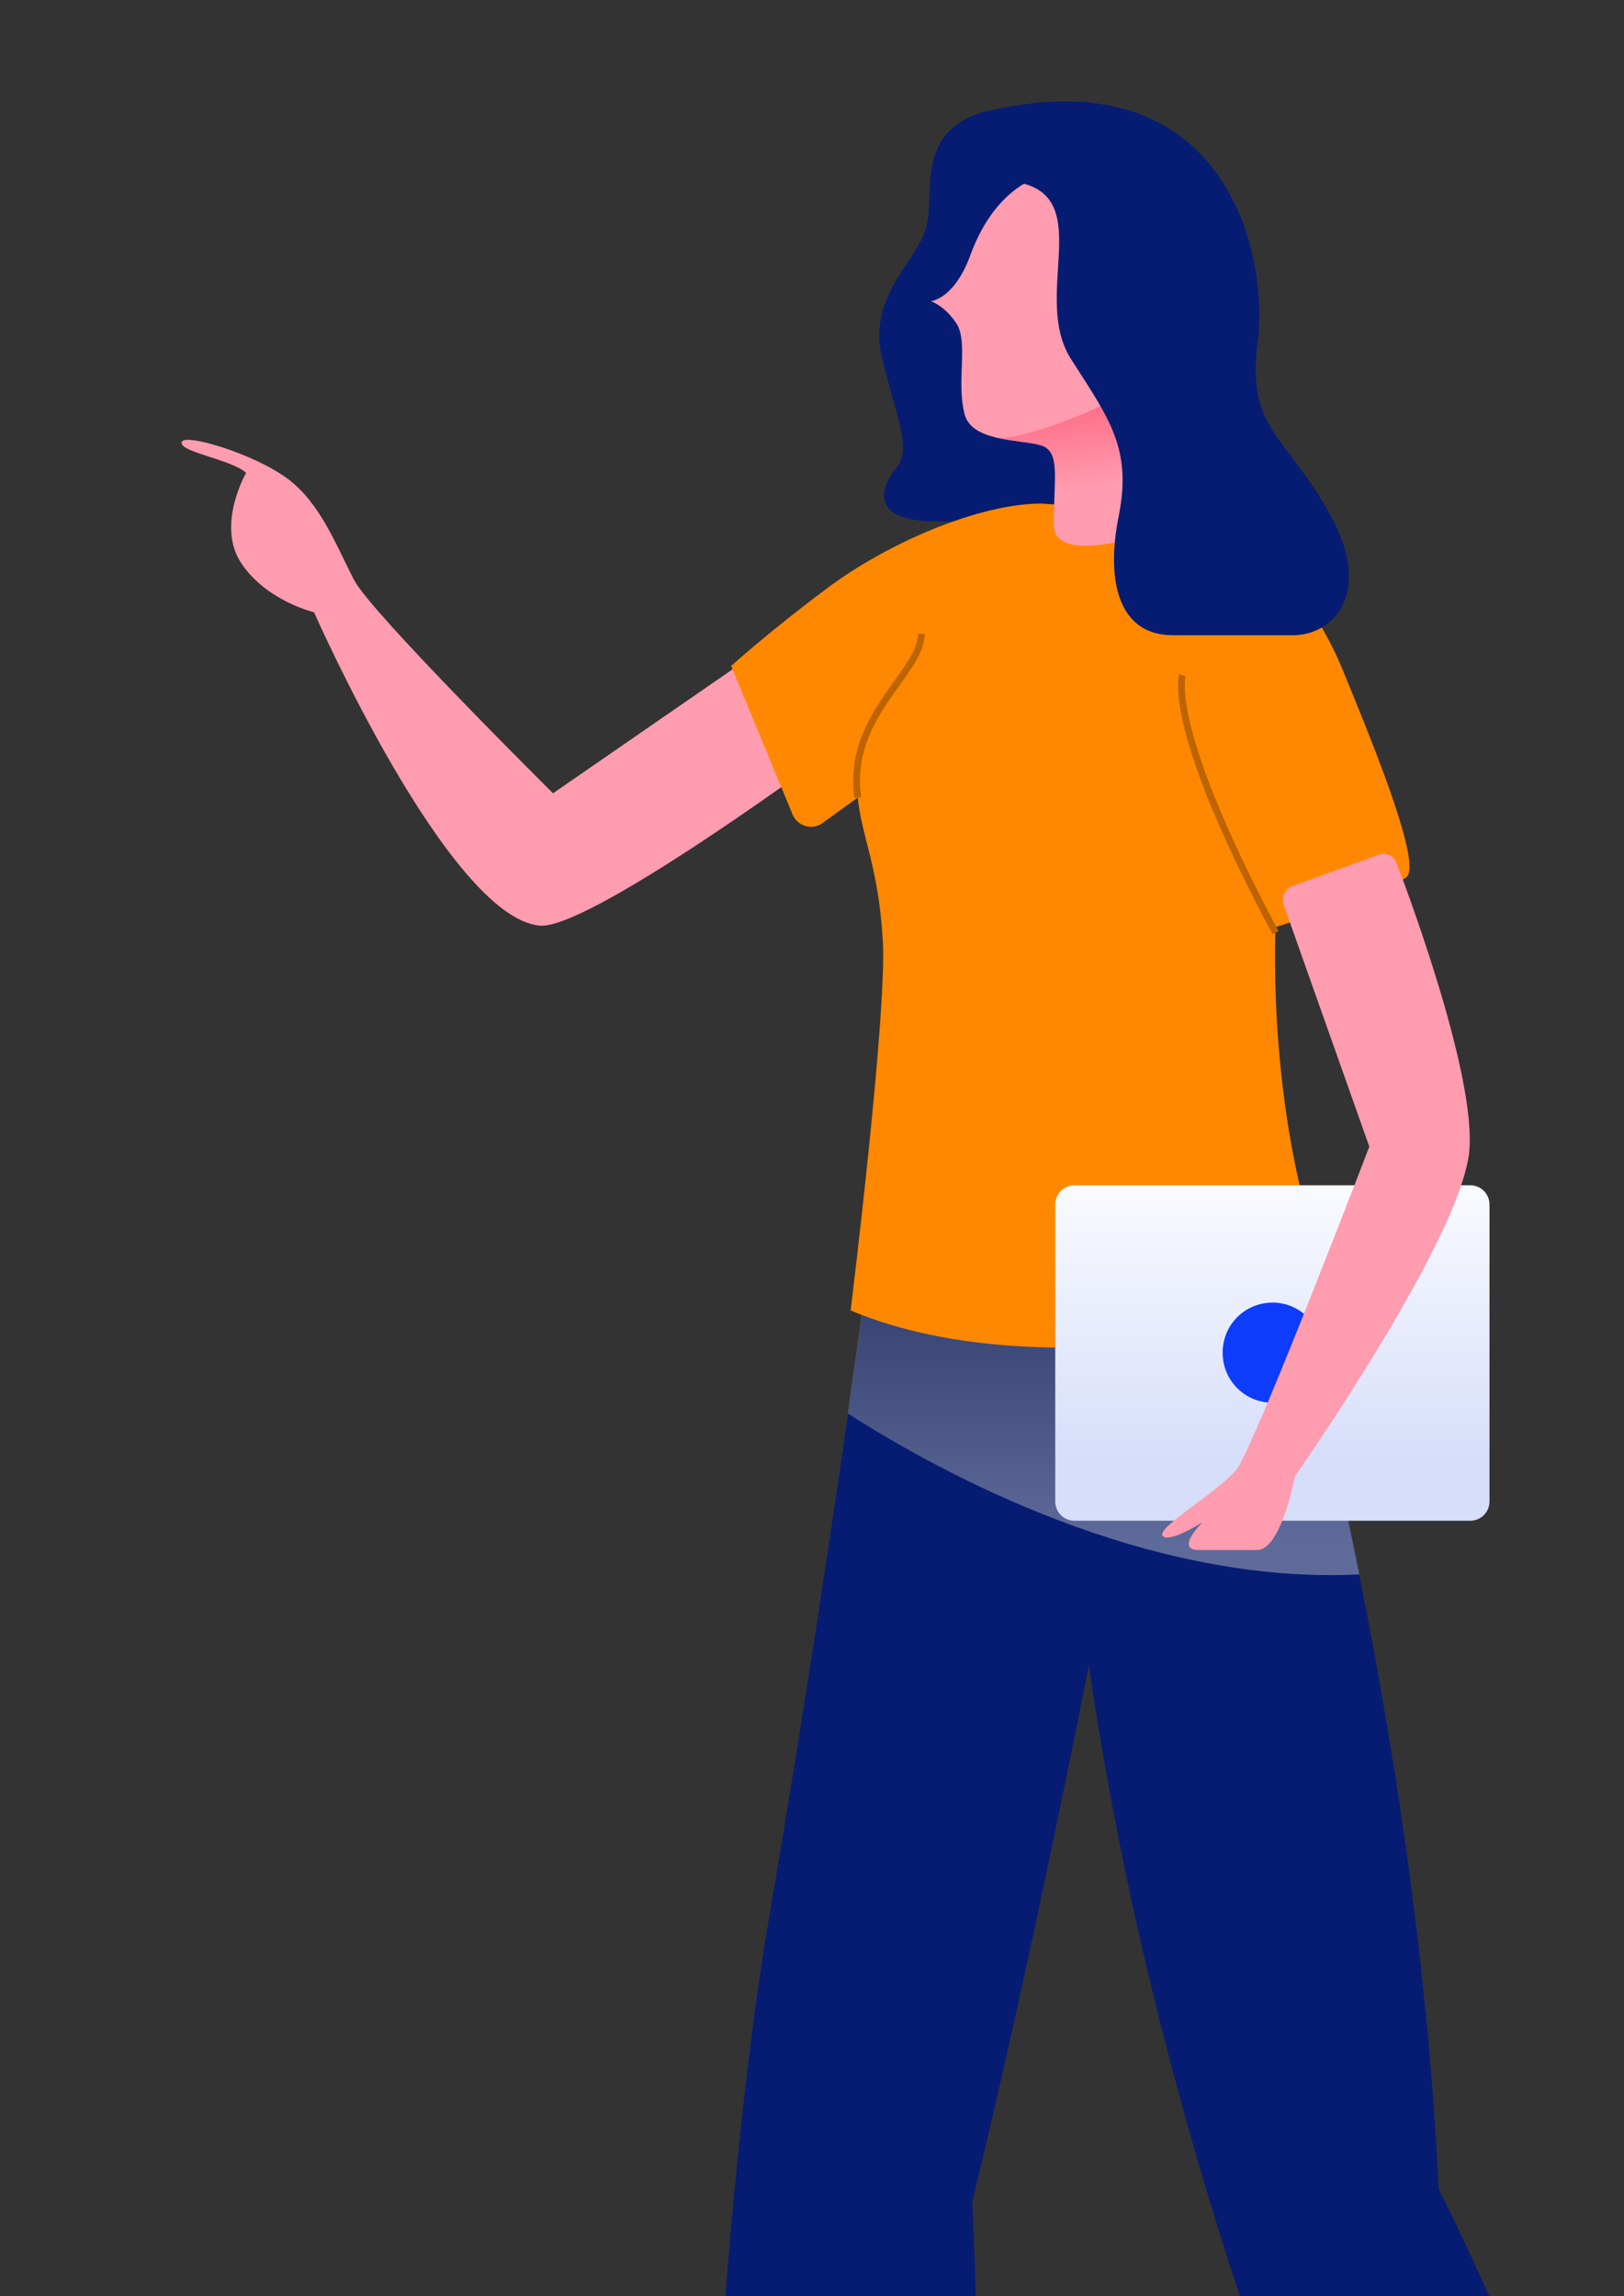 <?xml version="1.0" encoding="utf-8"?>
<!-- Generator: Adobe Illustrator 24.2.1, SVG Export Plug-In . SVG Version: 6.00 Build 0)  -->
<svg version="1.1" id="Layer_1" xmlns="http://www.w3.org/2000/svg" xmlns:xlink="http://www.w3.org/1999/xlink" x="0px" y="0px"
	 viewBox="0 0 227 321" style="enable-background:new 0 0 227 321;" xml:space="preserve">
<rect x="0" y="0" width="227" height="321" fill="#333333" stroke="none"/>
<style type="text/css">
	.st0{fill:#C1CCFA;}
	.st1{fill:#FF9CAF;}
	.st2{fill:#061C73;}
	.st3{opacity:0.46;fill:url(#SVGID_1_);}
	.st4{fill:#FF8800;}
	.st5{fill:url(#SVGID_2_);}
	.st6{fill:url(#SVGID_3_);}
	.st7{fill:#0D3CFA;}
	.st8{fill:none;stroke:#BD6400;stroke-width:0.956;stroke-miterlimit:10;}
	.st9{fill:none;stroke:#D7DEFA;stroke-width:0.956;stroke-miterlimit:10;}
</style>
<g>
	<path class="st0" d="M115.5,461.8c0,4-14.6,7.2-32.5,7.2c-18,0-32.5-3.2-32.5-7.2s14.6-7.2,32.5-7.2
		C100.9,454.6,115.5,457.8,115.5,461.8z"/>
	<path class="st0" d="M259.8,461.8c0,4-14.6,7.2-32.5,7.2c-18,0-32.5-3.2-32.5-7.2s14.6-7.2,32.5-7.2
		C245.3,454.6,259.8,457.8,259.8,461.8z"/>
	<g>
		<path class="st1" d="M98.8,387.9c0,0-5.2,40.8-6.8,52.1c-2.3,16.1-24.8,11.6-25.4,16.7c-0.7,5.3,33.3,7.3,36.5,4.8
			c3.2-2.5-1.4-3.7,2-17.6c3.4-13.9,14.3-56.8,14.3-56.8L98.8,387.9z"/>
		<path class="st1" d="M205.1,387.5c0,0,16.1,39.9,19.9,52.5c4.7,15.6-15.2,15.8-14.8,20.9c0.2,2.4,30.6,0.4,33.3-2.6
			c2.7-3-1.6-8.4-5.1-16.7c-6.2-14.7-13.4-58.5-13.4-58.5L205.1,387.5z"/>
		<path class="st2" d="M179.7,176.9c0,0,18.2,62,21.4,129.1c0,0,24.7,48.9,30.3,83.9h-30.3c0,0-36.4-70.4-48.9-157.1
			c0,0-7.9,40.6-16.3,75c0,0,2.8,51.7-2.8,82H97.7c0,0,1.9-75.5,9.8-121.7c7.9-46.1,14-91.4,14-91.4H179.7z"/>
		<linearGradient id="SVGID_1_" gradientUnits="userSpaceOnUse" x1="154.248" y1="215.146" x2="154.248" y2="173.505">
			<stop  offset="0" style="stop-color:#C5C5C5"/>
			<stop  offset="1" style="stop-color:#5B5B5A"/>
		</linearGradient>
		<path class="st3" d="M190,220.1c-5.2-26-10.3-43.2-10.3-43.2h-58.3c0,0-1.1,8-2.9,20.7C131.6,206,160.3,221.6,190,220.1z"/>
		<path class="st1" d="M103.8,92.6l-26.5,18.3c0,0-25.4-25.2-27.8-29.8c-2.4-4.6-4.6-10.6-9.2-14.1c-4.6-3.5-14.5-6.5-14.9-5.2
			c-0.4,1.4,6.9,2.4,9,4.3c0,0-4.2,7.3-0.7,12.6c3.5,5.3,10.2,6.9,10.2,6.9s18.7,42.5,31.5,43.8c6.6,0.7,38.6-22.8,38.6-22.8
			L103.8,92.6z"/>
		<path class="st2" d="M137,15.8c-9.6,3.2-5.9,12.1-7.8,16.8c-1.9,4.7-7.9,9.3-5.9,17.5c2,8.3,4.2,12.6,2,15.3
			c-2.2,2.6-4,7.5,5.7,7.5c9.8,0,13.2,0,21.1,0c7.9,0,10.1-6.7,6.7-16.3c-3.4-9.6-3.7-25-3.2-31.7C156.3,18.1,143.6,13.6,137,15.8z"
			/>
		<path class="st4" d="M119.9,111.5c0.5,5.4,2.9,9.6,3.5,20c0.6,10.4-4.5,51.7-4.5,51.7c27.8,11.7,68.7,0,68.7,0
			c-10.9-22.8-9.3-53.6-9.3-53.6s16-5,18.3-7c2.3-2-5.6-20.8-8.9-28.9s-11-19.6-19.4-21c-8.4-1.4-22.7-2.3-22.7-2.3
			c-8.9,0-21.6,5.6-29.8,11.7c-8.2,6.1-13.6,11-13.6,11l8.6,20.8c0.7,1.6,2.7,2.2,4.1,1.2L119.9,111.5z"/>
		<path class="st1" d="M149.8,23.9c7.2-0.1,16.3,3.9,17.7,18.6c1.4,14.8-3.4,23.3-3.1,30.9c0,0-17.1,6.5-17.1,0s0.8-9.6-1.2-10.9
			c-2-1.2-10.3-0.3-11.3-4.7c-1.1-4.4,0.5-9.7-1-12.4c-1.6-2.6-3.7-3.3-3.7-3.3s3.3-0.2,5.6-6.6C138,29.3,142.5,23.9,149.8,23.9z"/>
		<linearGradient id="SVGID_2_" gradientUnits="userSpaceOnUse" x1="152.962" y1="49.87" x2="154.993" y2="67.917">
			<stop  offset="4.431090e-02" style="stop-color:#FF5773"/>
			<stop  offset="1" style="stop-color:#FF5773;stop-opacity:0"/>
		</linearGradient>
		<path class="st5" d="M139.2,61.2c2.7,0.6,5.8,0.7,6.9,1.4c2,1.2,1.2,4.4,1.2,10.9c0,6.5,17.1,0,17.1,0c-0.3-6.8,3.5-14.3,3.3-26.3
			c-0.4,0.1-0.7,0.4-1,0.8C161.7,54.7,143.5,61.7,139.2,61.2z"/>
		<path class="st2" d="M137,15.8c0,0-3.2,7.1,6.2,9.9c9.5,2.7,1.1,16,6.5,24.5c5.4,8.4,8.5,12.5,6.7,21.8c-1.9,9.3,0,16.8,7.5,16.8
			c7.5,0,11.5,0,16.9,0c5.4,0,11.3-5.7,5.1-16.9c-6.2-11.2-11.7-11.8-10.1-24.2C177.4,35,170.9,7.2,137,15.8z"/>
		<linearGradient id="SVGID_3_" gradientUnits="userSpaceOnUse" x1="177.877" y1="203.672" x2="177.877" y2="159.678">
			<stop  offset="0" style="stop-color:#D7DEFA"/>
			<stop  offset="1" style="stop-color:#FFFFFF"/>
		</linearGradient>
		<path class="st6" d="M205.5,212.6h-55.3c-1.5,0-2.7-1.2-2.7-2.7v-41.5c0-1.5,1.2-2.7,2.7-2.7h55.3c1.5,0,2.7,1.2,2.7,2.7v41.5
			C208.2,211.4,207,212.6,205.5,212.6z"/>
		<path class="st7" d="M184.9,189.1c0,3.9-3.1,7-7,7c-3.9,0-7-3.1-7-7c0-3.9,3.1-7,7-7C181.7,182.1,184.9,185.3,184.9,189.1z"/>
		<path class="st2" d="M243.5,458.2c2-2.2,0.2-5.8-2.3-10.9c-6,2.1-12.2,2.4-16.9,2.2c-3.8,6.4-14.4,7.5-14.1,11.3
			C210.4,463.2,240.9,461.2,243.5,458.2z"/>
		<path class="st2" d="M103.8,450.7c-9.9,1.2-15.3,0.3-18.3-1c-7.4,4.5-18.6,3.3-19,6.9c-0.7,5.3,33.3,7.3,36.5,4.8
			C105.6,459.4,103.2,458.3,103.8,450.7z"/>
		<path class="st8" d="M119.9,111.5c-1.6-11.4,8.8-17.3,8.9-22.9"/>
		<path class="st8" d="M165.3,94.4c0,0-2.6,6.8,13,36"/>
		<path class="st1" d="M179.4,126.4l12,33.9c0,0-16.2,42.3-18.6,45.2c-2.5,3-11.2,8.1-10.3,9.2c0.9,1.1,5.6-1.9,5.6-1.9
			s-4,3.9-0.5,3.9c3.6,0,4.7,0,8.1,0c3.4,0,5.3-10.3,5.3-10.3s23.6-33.7,24.4-45.8c0.7-10.3-7.7-33.4-10.2-40
			c-0.4-1-1.5-1.5-2.5-1.1l-12.1,4.4C179.6,124.3,179.1,125.4,179.4,126.4z"/>
		<line class="st9" x1="199.5" y1="383" x2="229.5" y2="383"/>
		<line class="st9" x1="99.1" y1="383" x2="131.8" y2="383"/>
	</g>
</g>
</svg>
